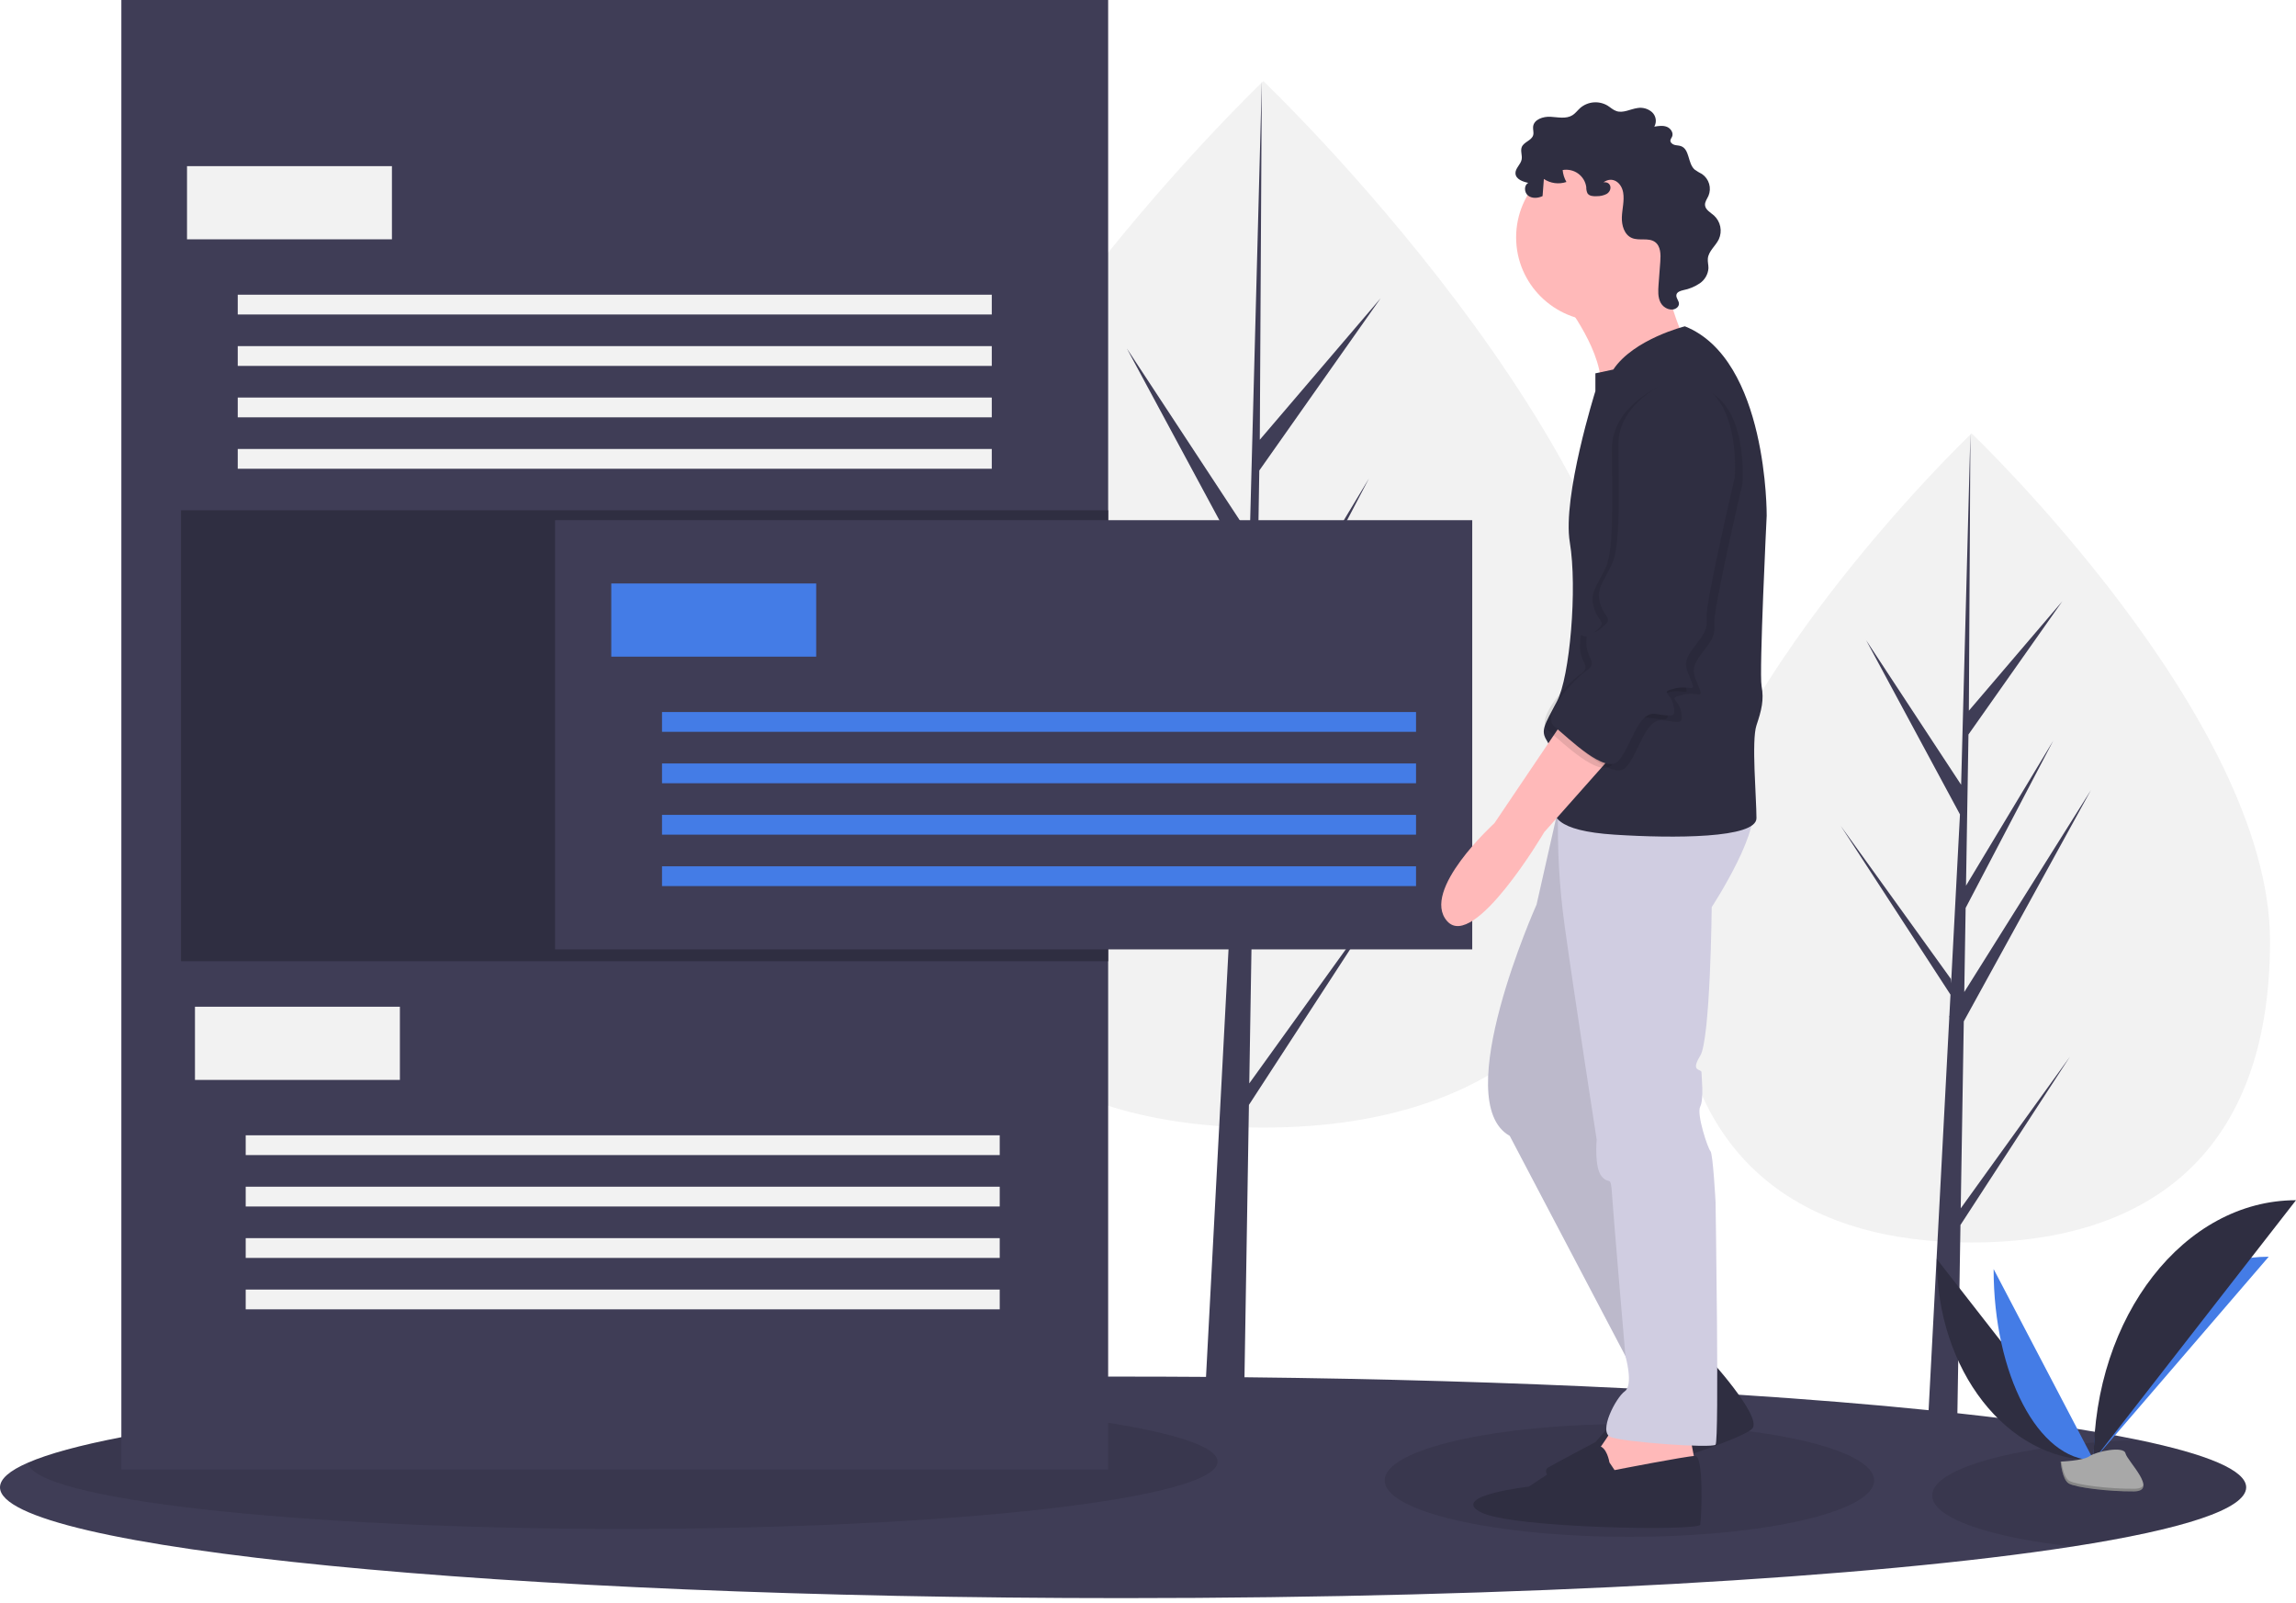 <svg width="192" height="134" viewBox="0 0 192 134" fill="none" xmlns="http://www.w3.org/2000/svg">
<g clip-path="url(#clip0)">
<path d="M189.828 78.677C189.828 97.357 178.655 103.879 164.873 103.879C151.09 103.879 139.917 97.357 139.917 78.677C139.917 59.998 164.873 36.234 164.873 36.234C164.873 36.234 189.828 59.998 189.828 78.677Z" fill="#F2F2F2"/>
<path d="M163.964 101.022L164.219 85.389L174.856 66.048L164.26 82.936L164.374 75.907L171.705 61.914L164.405 74.047L164.611 61.404L172.461 50.264L164.644 59.416L164.773 36.234L163.962 66.923L164.028 65.657L156.047 53.515L163.9 68.087L163.157 82.207L163.134 81.832L153.934 69.054L163.107 83.156L163.014 84.922L162.997 84.948L163.005 85.093L161.118 120.916H163.639L163.941 102.413L173.092 88.346L163.964 101.022Z" fill="#3F3D56"/>
<path d="M137.921 61.676C137.921 85.835 123.471 94.27 105.645 94.27C87.82 94.27 73.369 85.835 73.369 61.676C73.369 37.517 105.645 6.782 105.645 6.782C105.645 6.782 137.921 37.517 137.921 61.676Z" fill="#F2F2F2"/>
<path d="M104.469 90.575L104.8 70.356L118.557 45.342L104.852 67.184L105 58.093L114.481 39.995L105.04 55.687V55.687L105.307 39.336L115.459 24.928L105.349 36.764L105.516 6.782L104.466 46.473L104.553 44.836L94.231 29.133L104.387 47.979L103.425 66.24L103.397 65.756L91.497 49.23L103.361 67.468L103.24 69.752L103.219 69.786L103.229 69.974L100.789 116.304H104.049L104.44 92.374L116.275 74.181L104.469 90.575Z" fill="#3F3D56"/>
<path d="M187.832 124.347C187.832 126.166 182.516 127.864 173.33 129.293C156.685 131.887 127.339 133.608 93.915 133.608C42.048 133.608 6.10352e-05 129.463 6.10352e-05 124.347C6.10352e-05 123.641 0.807 122.948 2.336 122.286C4.061 121.536 6.706 120.822 10.148 120.155C17.244 118.779 27.727 117.603 40.514 116.729C55.356 115.716 73.306 115.113 92.669 115.09C93.083 115.088 93.499 115.088 93.915 115.088C96.248 115.088 98.56 115.097 100.852 115.113C101.928 115.121 103 115.13 104.067 115.142C115.471 115.263 126.264 115.585 136.072 116.07C136.51 116.092 136.946 116.115 137.38 116.137C137.529 116.144 137.677 116.153 137.826 116.16C137.865 116.162 137.905 116.164 137.945 116.167C139.872 116.268 141.757 116.375 143.6 116.489C144.205 116.525 144.803 116.563 145.397 116.603C151.164 116.975 156.488 117.408 161.276 117.896C162.094 117.979 162.897 118.063 163.683 118.149C169.742 118.81 174.843 119.56 178.774 120.374C184.582 121.578 187.832 122.925 187.832 124.347Z" fill="#3F3D56"/>
<path opacity="0.1" d="M136.257 128.481C147.559 128.481 156.721 126.371 156.721 123.769C156.721 121.166 147.559 119.056 136.257 119.056C124.956 119.056 115.794 121.166 115.794 123.769C115.794 126.371 124.956 128.481 136.257 128.481Z" fill="black"/>
<path opacity="0.1" d="M187.832 124.347C187.832 126.166 182.516 127.864 173.33 129.293C166.385 128.54 161.577 126.912 161.577 125.027C161.577 122.68 169.025 120.734 178.774 120.374C184.582 121.578 187.832 122.925 187.832 124.347Z" fill="black"/>
<path opacity="0.1" d="M101.819 122.198C101.819 125.303 79.547 127.82 52.074 127.82C24.859 127.82 2.748 125.351 2.336 122.285C7.618 119.994 21.525 118.026 40.513 116.728C44.223 116.629 48.094 116.576 52.074 116.576C79.547 116.576 101.819 119.092 101.819 122.198Z" fill="black"/>
<path d="M92.668 0H10.149V122.859H92.668V0Z" fill="#3F3D56"/>
<path d="M92.668 42.662H15.14V80.363H92.668V42.662Z" fill="#2F2E41"/>
<path d="M123.114 43.489H46.417V79.371H123.114V43.489Z" fill="#3F3D56"/>
<path d="M68.253 48.78H51.117V54.898H68.253V48.78Z" fill="#447CE6"/>
<path d="M118.414 59.528H55.36V61.182H118.414V59.528Z" fill="#447CE6"/>
<path d="M118.414 63.827H55.36V65.481H118.414V63.827Z" fill="#447CE6"/>
<path d="M118.414 68.126H55.36V69.78H118.414V68.126Z" fill="#447CE6"/>
<path d="M118.414 72.426H55.36V74.079H118.414V72.426Z" fill="#447CE6"/>
<path d="M32.775 13.89H15.639V20.008H32.775V13.89Z" fill="#F2F2F2"/>
<path d="M82.936 24.638H19.881V26.292H82.936V24.638Z" fill="#F2F2F2"/>
<path d="M82.936 28.937H19.881V30.591H82.936V28.937Z" fill="#F2F2F2"/>
<path d="M82.936 33.236H19.881V34.89H82.936V33.236Z" fill="#F2F2F2"/>
<path d="M82.936 37.536H19.881V39.189H82.936V37.536Z" fill="#F2F2F2"/>
<path d="M33.44 84.166H16.304V90.284H33.44V84.166Z" fill="#F2F2F2"/>
<path d="M83.601 94.914H20.547V96.568H83.601V94.914Z" fill="#F2F2F2"/>
<path d="M83.601 99.213H20.547V100.867H83.601V99.213Z" fill="#F2F2F2"/>
<path d="M83.601 103.513H20.547V105.166H83.601V103.513Z" fill="#F2F2F2"/>
<path d="M83.601 107.812H20.547V109.465H83.601V107.812Z" fill="#F2F2F2"/>
<path d="M130.846 25.263C130.846 25.263 134.267 29.619 133.84 32.7C133.412 35.781 140.895 28.45 140.895 28.45C140.895 28.45 138.329 23.138 139.719 20.588C141.109 18.038 130.846 25.263 130.846 25.263Z" fill="#FFB9B9"/>
<path d="M142.819 113.449C142.819 113.449 147.309 118.336 146.561 119.399C145.812 120.461 132.664 124.499 131.167 124.286C129.671 124.074 128.922 123.011 129.457 122.692C129.991 122.374 133.412 120.567 133.412 120.567L136.298 117.274C136.298 117.274 138.436 116.105 138.436 115.468C138.436 114.83 142.819 113.449 142.819 113.449Z" fill="#2F2E41"/>
<path d="M135.229 118.867C135.229 118.867 133.519 121.63 133.198 121.736C132.878 121.842 134.802 125.667 134.802 125.667L139.292 124.286L141.75 122.267L141.216 119.505L135.229 118.867Z" fill="#FFB9B9"/>
<path d="M130.633 66.168L128.495 75.624C128.495 75.624 121.118 92.093 126.25 94.962L137.474 116.317L143.461 113.661L133.412 91.774L138.009 66.593L130.633 66.168Z" fill="#D0CDE1"/>
<path opacity="0.1" d="M130.633 66.168L128.495 75.624C128.495 75.624 121.118 92.093 126.25 94.962L137.474 116.317L143.461 113.661L133.412 91.774L138.009 66.593L130.633 66.168Z" fill="black"/>
<path d="M131.381 67.656H130.296C130.212 70.923 130.396 74.192 130.846 77.43C131.595 82.849 133.519 95.28 133.519 95.28C133.519 95.28 133.305 97.618 133.947 98.362C134.588 99.105 134.695 98.149 134.802 99.849C134.909 101.549 135.924 113.368 135.924 113.368C135.924 113.368 136.619 115.786 135.871 116.317C135.122 116.849 133.626 119.717 134.695 120.142C135.764 120.567 143.14 121.099 143.461 120.78C143.781 120.461 143.461 100.486 143.461 100.486C143.461 100.486 143.247 96.449 143.033 96.237C142.819 96.024 141.857 93.155 142.178 92.518C142.499 91.88 142.285 89.968 142.285 89.649C142.285 89.33 141.323 89.649 142.178 88.268C143.033 86.887 143.14 75.837 143.14 75.837C143.14 75.837 147.737 68.824 146.347 67.018L131.381 67.656Z" fill="#D0CDE1"/>
<path d="M133.84 26.856C137.736 26.856 140.895 23.717 140.895 19.844C140.895 15.971 137.736 12.832 133.84 12.832C129.943 12.832 126.784 15.971 126.784 19.844C126.784 23.717 129.943 26.856 133.84 26.856Z" fill="#FFB9B9"/>
<path d="M140.895 27.281C140.895 27.281 136.619 28.344 134.909 30.894L133.412 31.212V32.7C133.412 32.7 130.633 41.519 131.274 45.343C131.915 49.169 131.274 56.606 130.205 58.625C129.136 60.643 128.815 61.068 129.35 61.918C129.884 62.768 130.633 65.637 130.098 66.912C129.564 68.187 130.098 69.462 135.016 69.781C139.933 70.099 146.882 70.099 146.882 68.399C146.882 66.7 146.454 61.918 146.882 60.643C147.309 59.368 147.523 58.518 147.309 57.35C147.095 56.181 147.737 43.112 147.737 43.112C147.737 43.112 147.844 30.044 140.895 27.281Z" fill="#2F2E41"/>
<path d="M130.846 60.112L124.967 68.824C124.967 68.824 118.767 74.456 121.012 77.006C123.256 79.555 129.136 69.568 129.136 69.568L135.55 62.343L130.846 60.112Z" fill="#FFB9B9"/>
<path d="M134.588 122.267C134.588 122.267 134.374 120.886 133.626 120.886C132.878 120.886 127.853 124.286 127.853 124.286C127.853 124.286 121.225 125.03 123.791 126.411C126.357 127.792 142.071 128.005 142.178 127.474C142.285 126.942 142.499 121.704 141.75 121.72C141.002 121.736 135.016 122.905 135.016 122.905L134.588 122.267Z" fill="#2F2E41"/>
<path d="M134.342 16.221C134.091 16.344 133.815 16.406 133.535 16.402C133.247 16.419 132.903 16.401 132.749 16.157C132.677 15.997 132.643 15.823 132.651 15.647C132.621 15.422 132.545 15.205 132.428 15.01C132.311 14.815 132.156 14.645 131.971 14.511C131.786 14.377 131.576 14.282 131.353 14.232C131.13 14.181 130.9 14.175 130.675 14.216C130.705 14.567 130.813 14.907 130.99 15.213C130.677 15.318 130.344 15.35 130.017 15.307C129.69 15.264 129.377 15.146 129.104 14.963L128.995 16.394C128.611 16.576 128.12 16.614 127.786 16.354C127.451 16.093 127.425 15.481 127.803 15.288C127.336 15.192 126.764 14.983 126.73 14.51C126.698 14.079 127.16 13.763 127.244 13.338C127.314 12.992 127.123 12.616 127.258 12.289C127.435 11.86 128.08 11.75 128.209 11.304C128.275 11.078 128.181 10.835 128.203 10.6C128.262 9.984 129.041 9.728 129.662 9.763C130.284 9.798 130.962 9.962 131.489 9.635C131.745 9.476 131.924 9.222 132.149 9.022C132.46 8.757 132.846 8.595 133.254 8.56C133.662 8.525 134.071 8.618 134.423 8.825C134.673 8.98 134.891 9.194 135.17 9.287C135.74 9.48 136.335 9.116 136.931 9.032C137.149 8.995 137.373 9.008 137.585 9.069C137.798 9.13 137.993 9.238 138.158 9.386C138.317 9.538 138.421 9.738 138.455 9.956C138.488 10.173 138.447 10.396 138.34 10.588C138.69 10.529 139.061 10.473 139.39 10.603C139.72 10.733 139.972 11.125 139.819 11.444C139.763 11.527 139.718 11.618 139.686 11.714C139.655 11.899 139.835 12.057 140.016 12.11C140.197 12.163 140.394 12.153 140.571 12.218C141.304 12.484 141.128 13.649 141.705 14.171C141.903 14.314 142.112 14.441 142.33 14.551C142.616 14.748 142.826 15.037 142.924 15.37C143.021 15.702 143.001 16.058 142.866 16.378C142.751 16.632 142.557 16.875 142.58 17.153C142.613 17.543 143.034 17.757 143.329 18.016C143.598 18.263 143.782 18.588 143.855 18.945C143.928 19.302 143.886 19.672 143.734 20.004C143.463 20.566 142.875 20.993 142.816 21.614C142.79 21.884 142.871 22.154 142.867 22.425C142.85 22.675 142.776 22.919 142.651 23.137C142.525 23.356 142.352 23.543 142.144 23.686C141.726 23.968 141.254 24.163 140.758 24.259C140.525 24.315 140.247 24.401 140.19 24.633C140.123 24.907 140.431 25.157 140.399 25.438C140.38 25.56 140.312 25.669 140.211 25.741C139.794 26.065 139.134 25.787 138.879 25.326C138.624 24.865 138.657 24.306 138.696 23.782L138.84 21.873C138.885 21.28 138.88 20.575 138.393 20.228C137.855 19.845 137.071 20.155 136.462 19.896C135.828 19.626 135.6 18.836 135.626 18.151C135.652 17.466 135.849 16.779 135.736 16.103C135.595 15.264 134.845 14.701 134.087 15.244C134.753 15.154 134.868 15.914 134.342 16.221Z" fill="#2F2E41"/>
<path opacity="0.1" d="M140.254 32.381C140.254 32.381 135.978 34.081 135.978 37.694C135.978 41.306 136.191 46.087 135.443 47.681C134.695 49.275 134.053 49.806 134.481 51.081C134.909 52.356 135.657 52.143 134.481 53.1C133.305 54.056 133.412 52.462 133.305 54.056C133.198 55.65 134.374 55.862 133.305 56.606C132.236 57.35 129.457 60.325 130.633 61.281C131.809 62.237 134.909 65.318 135.978 64.15C137.047 62.981 137.581 60.006 139.078 60.218C140.574 60.431 140.788 60.537 140.574 59.475C140.361 58.412 139.398 58.412 140.681 58.093C141.964 57.775 142.499 58.518 142.071 57.456C141.643 56.393 141.323 55.968 142.178 54.8C143.033 53.631 143.461 53.312 143.354 52.143C143.247 50.975 145.706 40.456 145.706 40.456C145.706 40.456 146.454 31.531 140.254 32.381Z" fill="black"/>
<path opacity="0.1" d="M139.078 32.169C139.078 32.169 134.802 33.869 134.802 37.481C134.802 41.093 135.015 45.875 134.267 47.468C133.519 49.062 132.877 49.593 133.305 50.868C133.733 52.143 134.481 51.931 133.305 52.887C132.129 53.843 132.236 52.25 132.129 53.843C132.022 55.437 133.198 55.65 132.129 56.393C131.06 57.137 128.281 60.112 129.457 61.068C130.633 62.025 133.733 65.106 134.802 63.937C135.871 62.768 136.405 59.793 137.902 60.006C139.398 60.218 139.612 60.325 139.398 59.262C139.185 58.2 138.222 58.2 139.505 57.881C140.788 57.562 141.323 58.306 140.895 57.243C140.467 56.181 140.147 55.756 141.002 54.587C141.857 53.418 142.285 53.1 142.178 51.931C142.071 50.762 144.53 40.244 144.53 40.244C144.53 40.244 145.278 31.319 139.078 32.169Z" fill="black"/>
<path d="M139.612 31.85C139.612 31.85 135.336 33.55 135.336 37.162C135.336 40.775 135.55 45.556 134.802 47.15C134.053 48.743 133.412 49.275 133.84 50.55C134.267 51.825 135.016 51.612 133.84 52.568C132.664 53.525 132.771 51.931 132.664 53.525C132.557 55.118 133.733 55.331 132.664 56.075C131.595 56.818 128.815 59.793 129.991 60.749C131.167 61.706 134.267 64.787 135.336 63.618C136.405 62.45 136.94 59.474 138.436 59.687C139.933 59.9 140.147 60.006 139.933 58.943C139.719 57.881 138.757 57.881 140.04 57.562C141.323 57.243 141.857 57.987 141.43 56.925C141.002 55.862 140.681 55.437 141.536 54.268C142.392 53.1 142.819 52.781 142.712 51.612C142.605 50.443 145.064 39.925 145.064 39.925C145.064 39.925 145.813 31 139.612 31.85Z" fill="#2F2E41"/>
<path d="M161.96 105.255C161.96 114.551 167.828 122.073 175.079 122.073Z" fill="#2F2E41"/>
<path d="M175.079 122.073C175.079 112.673 181.627 105.066 189.719 105.066Z" fill="#447CE6"/>
<path d="M166.714 106.098C166.714 114.928 170.455 122.073 175.079 122.073Z" fill="#447CE6"/>
<path d="M175.079 122.073C175.079 110.062 182.647 100.342 192 100.342Z" fill="#2F2E41"/>
<path d="M172.319 122.192C172.319 122.192 174.18 122.135 174.74 121.738C175.301 121.341 177.602 120.867 177.741 121.504C177.88 122.14 180.537 124.669 178.437 124.686C176.336 124.703 173.556 124.361 172.997 124.022C172.437 123.683 172.319 122.192 172.319 122.192Z" fill="#A8A8A8"/>
<path opacity="0.2" d="M178.474 124.464C176.374 124.481 173.594 124.139 173.034 123.8C172.608 123.542 172.438 122.617 172.381 122.189C172.342 122.191 172.319 122.192 172.319 122.192C172.319 122.192 172.437 123.683 172.997 124.022C173.556 124.361 176.336 124.703 178.437 124.686C179.043 124.681 179.252 124.467 179.241 124.149C179.157 124.341 178.925 124.461 178.474 124.464Z" fill="black"/>
</g>
<defs>
<clipPath id="clip0">
<rect width="192" height="133.608" fill="white"/>
</clipPath>
</defs>
</svg>
